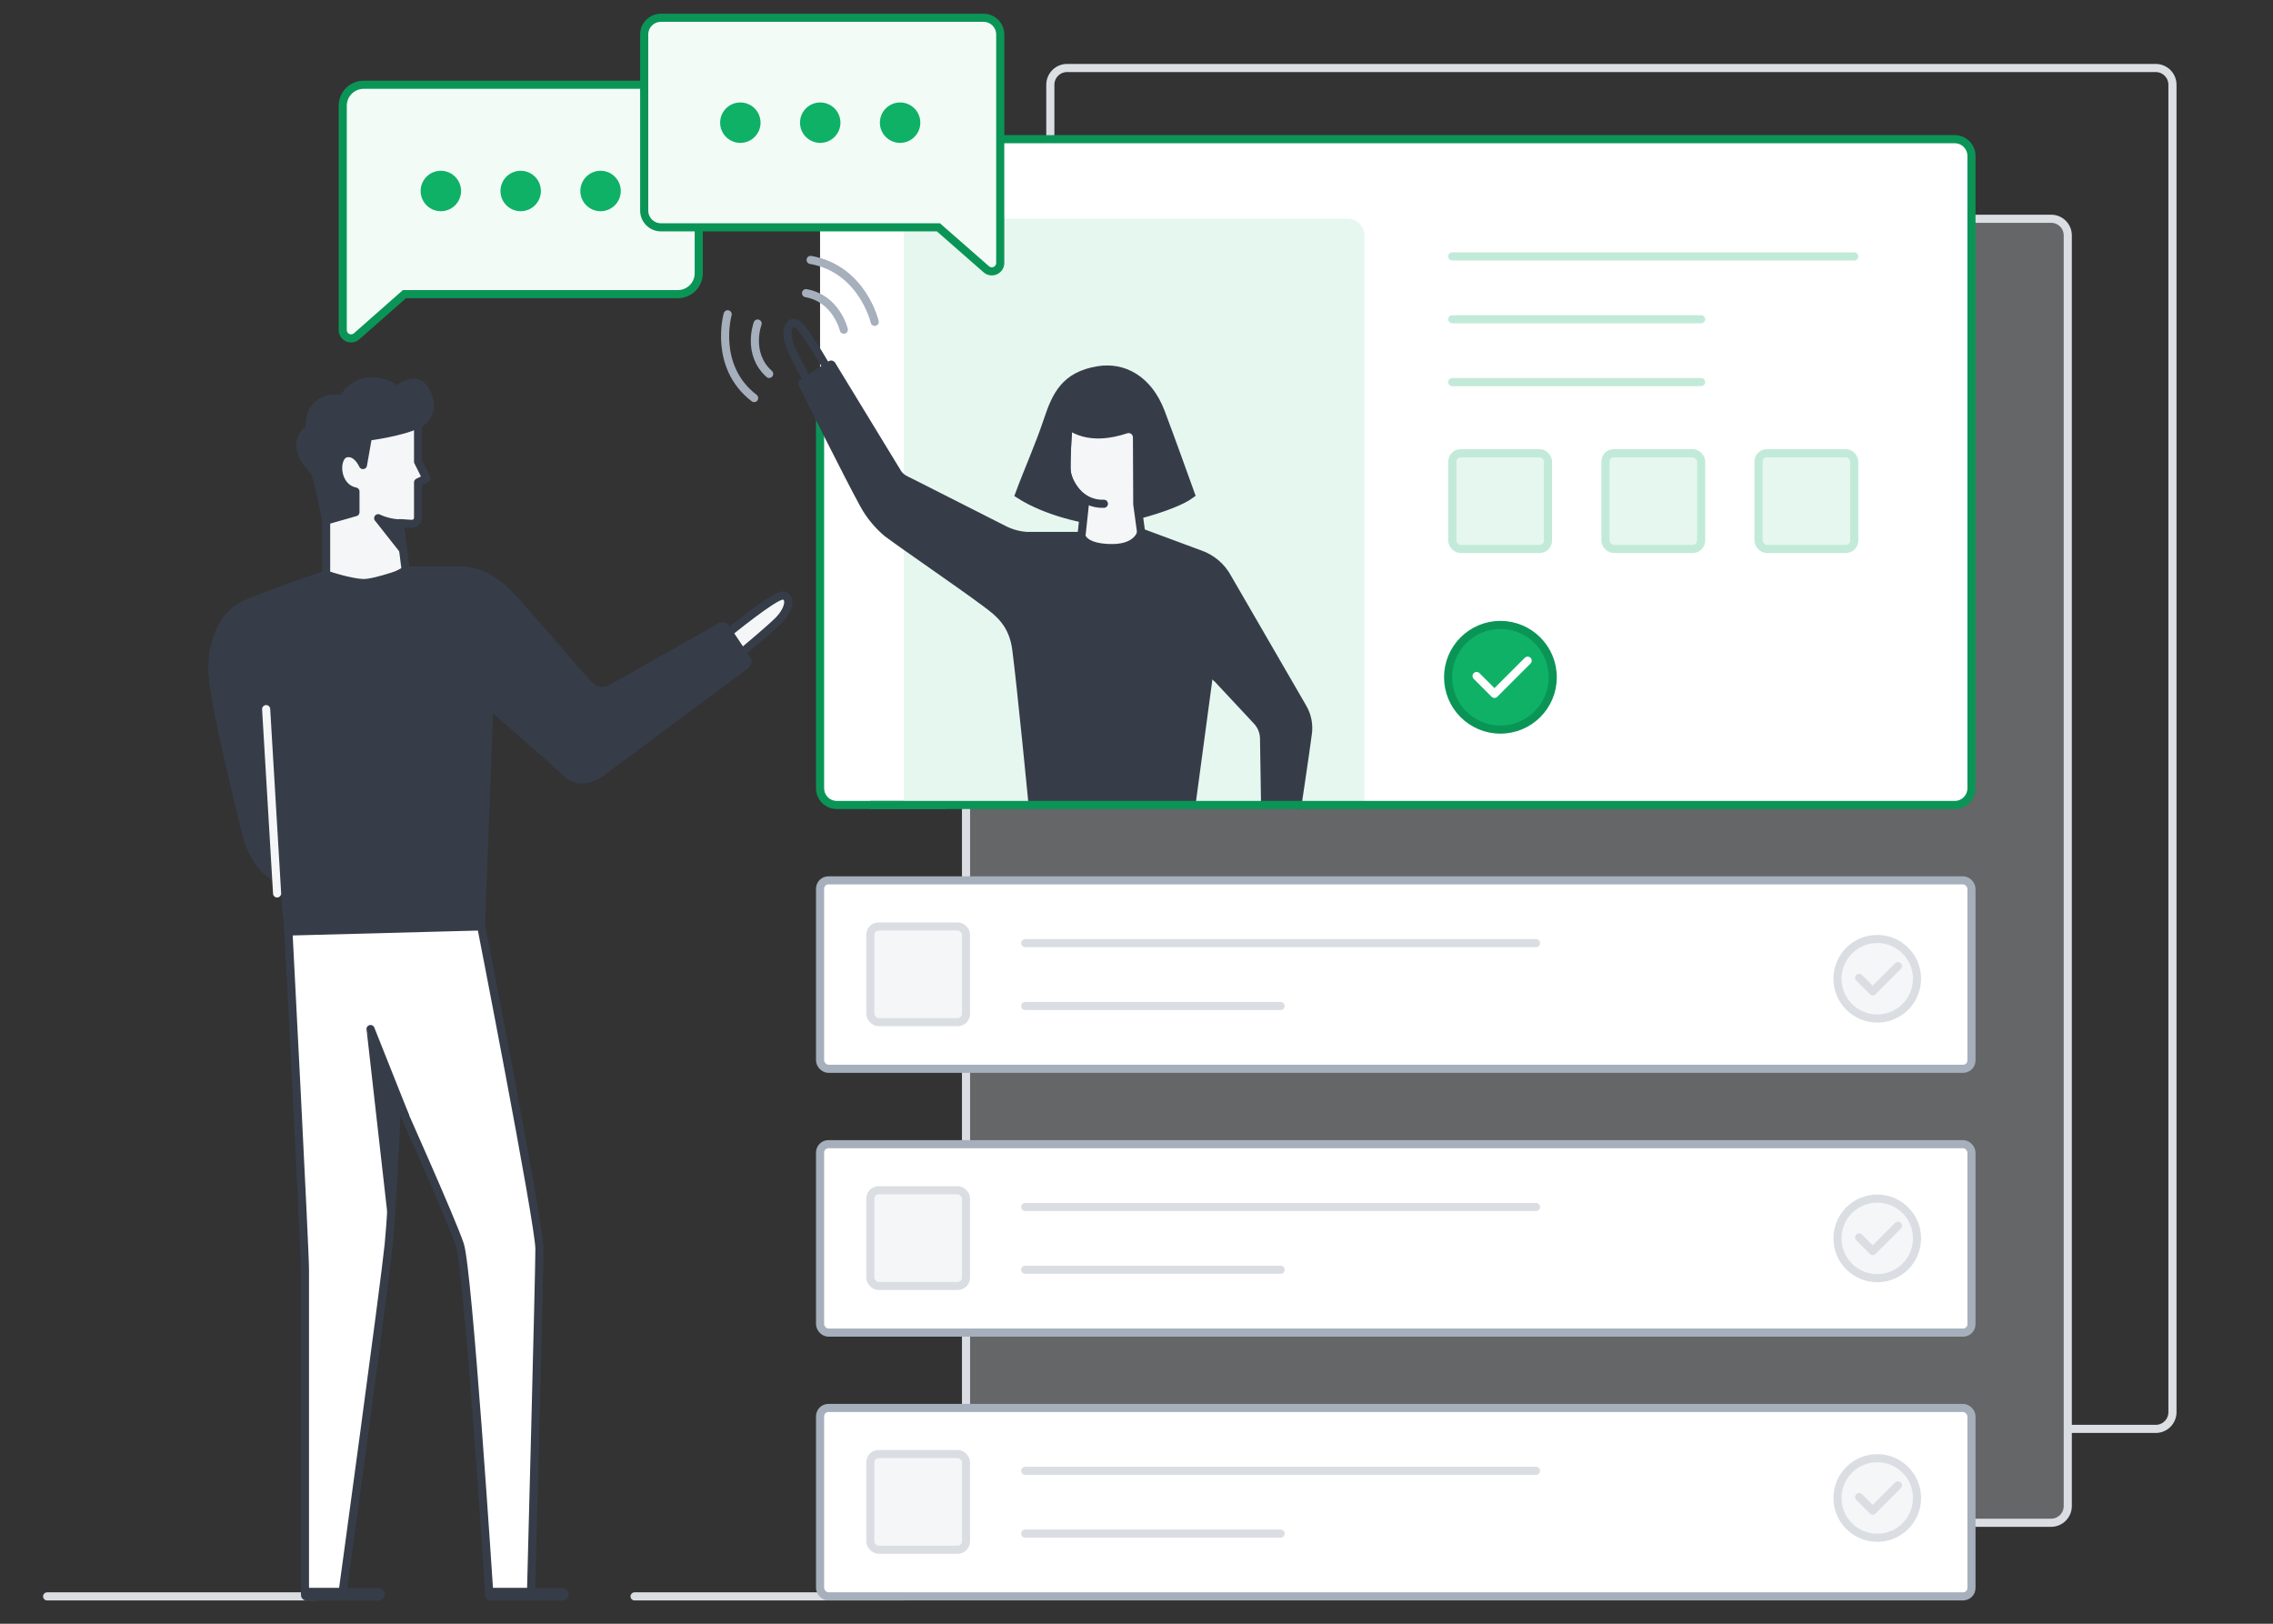 <?xml version="1.0" encoding="UTF-8"?>
<svg width="560px" height="400px" viewBox="0 0 560 400" version="1.1" xmlns="http://www.w3.org/2000/svg" xmlns:xlink="http://www.w3.org/1999/xlink">
    <rect x="0" y="0" width="560" height="400" fill="#333333" stroke="none"/>
    <!-- Generator: Sketch 58 (84663) - https://sketch.com -->
    <title>Tablet</title>
    <desc>Created with Sketch.</desc>
    <g id="Tablet" stroke="none" stroke-width="1" fill="none" fill-rule="evenodd">
        <g id="Customers">
            <rect id="Rectangle" x="0" y="0" width="560" height="400"></rect>
            <rect id="Rectangle" fill="#DADEE3" fill-rule="nonzero" opacity="0.3" x="238" y="53.89" width="271.44" height="321.25" rx="4.13"></rect>
            <path d="M258.77,34.29 L258.77,20.88 C258.77,18.599 260.619,16.75 262.9,16.75 L531.1,16.75 C533.381,16.75 535.23,18.599 535.23,20.88 L535.23,347.88 C535.23,348.974 534.795,350.024 534.02,350.797 C533.245,351.57 532.194,352 531.1,352 L509.44,352" id="Path" stroke="#DBDFE4" stroke-width="2"></path>
            <rect id="Rectangle" fill="#FFFFFF" fill-rule="nonzero" x="202.04" y="34.7" width="283.67" height="163.6" rx="4.13"></rect>
            <path d="M77.94,393.26 L11.61,393.26" id="Path" stroke="#DADEE3" stroke-width="2" stroke-linecap="round"></path>
            <path d="M222.67,393.26 L156.34,393.26" id="Path" stroke="#DADEE3" stroke-width="2" stroke-linecap="round"></path>
            <path d="M238,216.87 L238,198.09" id="Path" stroke="#DADEE3" stroke-width="2"></path>
            <path d="M238,281.86 L238,263.29" id="Path" stroke="#DADEE3" stroke-width="2"></path>
            <path d="M238,346.84 L238,328.28" id="Path" stroke="#DADEE3" stroke-width="2"></path>
            <path d="M485.71,53.89 L505.35,53.89 C506.438,53.89 507.482,54.324 508.249,55.095 C509.017,55.866 509.445,56.912 509.44,58 L509.44,371 C509.44,373.281 507.591,375.13 505.31,375.13 L485.71,375.13" id="Path" stroke="#DADEE3" stroke-width="2"></path>
            <path d="M103,104.43 L103,113.72 L105.06,117.84 L103,118.84 L103,127.47 C103.016,127.883 102.865,128.284 102.581,128.584 C102.296,128.883 101.903,129.055 101.49,129.06 L98.49,128.87 L99.95,140.5 L90.66,145.66 L80.35,141.53 L80.35,106.5 L103,104.43 Z" id="Path" stroke="#363D49" stroke-width="2" fill="#F5F6F7" fill-rule="nonzero" stroke-linecap="round" stroke-linejoin="round"></path>
            <path d="M232.92,198.3 L206.17,198.3 C205.076,198.303 204.025,197.87 203.25,197.097 C202.475,196.324 202.04,195.274 202.04,194.18 L202.04,99.25" id="Path" stroke="#0A9557" stroke-width="2"></path>
            <rect id="Rectangle" stroke="#A6AFBC" stroke-width="2" fill="#FFFFFF" fill-rule="nonzero" x="202.04" y="216.87" width="283.67" height="46.42" rx="2.06"></rect>
            <path d="M246.4,53.89 L332,53.89 C334.277,53.884 336.129,55.723 336.14,58 L336.14,198.3 L222.67,198.3 L222.67,55.74" id="Path" fill="#E6F7EF" fill-rule="nonzero"></path>
            <path d="M357.8,63.17 L456.83,63.17" id="Path" stroke="#C2EAD8" stroke-width="2" fill="#C2EAD8" fill-rule="nonzero" stroke-linecap="round" stroke-linejoin="round"></path>
            <path d="M357.8,78.65 L419.1,78.65" id="Path" stroke="#C2EAD8" stroke-width="2" fill="#C2EAD8" fill-rule="nonzero" stroke-linecap="round" stroke-linejoin="round"></path>
            <path d="M357.8,94.12 L419.1,94.12" id="Path" stroke="#C2EAD8" stroke-width="2" fill="#C2EAD8" fill-rule="nonzero" stroke-linecap="round" stroke-linejoin="round"></path>
            <path d="M252.58,232.34 L378.43,232.34" id="Path" stroke="#DADEE3" stroke-width="2" stroke-linecap="round" stroke-linejoin="round"></path>
            <path d="M252.58,247.82 L315.51,247.82" id="Path" stroke="#DADEE3" stroke-width="2" stroke-linecap="round" stroke-linejoin="round"></path>
            <rect id="Rectangle" stroke="#C2EAD8" stroke-width="2" fill="#E6F7EF" fill-rule="nonzero" x="357.8" y="111.65" width="23.58" height="23.58" rx="2.06"></rect>
            <rect id="Rectangle" stroke="#DADEE3" stroke-width="2" fill="#F5F6F7" fill-rule="nonzero" x="214.42" y="228.22" width="23.58" height="23.58" rx="2.06"></rect>
            <rect id="Rectangle" stroke="#A6AFBC" stroke-width="2" fill="#FFFFFF" fill-rule="nonzero" x="202.04" y="281.86" width="283.67" height="46.42" rx="2.06"></rect>
            <path d="M252.58,297.33 L378.43,297.33" id="Path" stroke="#DADEE3" stroke-width="2" stroke-linecap="round" stroke-linejoin="round"></path>
            <path d="M252.58,312.8 L315.51,312.8" id="Path" stroke="#DADEE3" stroke-width="2" stroke-linecap="round" stroke-linejoin="round"></path>
            <rect id="Rectangle" stroke="#DADEE3" stroke-width="2" fill="#F5F6F7" fill-rule="nonzero" x="214.42" y="293.21" width="23.58" height="23.58" rx="2.06"></rect>
            <rect id="Rectangle" stroke="#A6AFBC" stroke-width="2" fill="#FFFFFF" fill-rule="nonzero" x="202.04" y="346.84" width="283.67" height="46.42" rx="2.06"></rect>
            <path d="M252.58,362.32 L378.43,362.32" id="Path" stroke="#DADEE3" stroke-width="2" stroke-linecap="round" stroke-linejoin="round"></path>
            <path d="M252.58,377.79 L315.51,377.79" id="Path" stroke="#DADEE3" stroke-width="2" stroke-linecap="round" stroke-linejoin="round"></path>
            <rect id="Rectangle" stroke="#DADEE3" stroke-width="2" fill="#F5F6F7" fill-rule="nonzero" x="214.42" y="358.19" width="23.58" height="23.58" rx="2.06"></rect>
            <rect id="Rectangle" stroke="#C2EAD8" stroke-width="2" fill="#E6F7EF" fill-rule="nonzero" x="395.53" y="111.65" width="23.58" height="23.58" rx="2.06"></rect>
            <rect id="Rectangle" stroke="#C2EAD8" stroke-width="2" fill="#E6F7EF" fill-rule="nonzero" x="433.25" y="111.65" width="23.58" height="23.58" rx="2.06"></rect>
            <circle id="Oval" stroke="#0A9557" stroke-width="2" fill="#0FB167" fill-rule="nonzero" cx="369.66" cy="166.84" r="12.89"></circle>
            <polyline id="Path" stroke="#FFFFFF" stroke-width="2" stroke-linecap="round" stroke-linejoin="round" points="363.79 166.53 368.19 170.93 376.37 162.75"></polyline>
            <circle id="Oval" stroke="#DADEE3" stroke-width="2" fill="#F5F6F7" fill-rule="nonzero" cx="462.5" cy="241.11" r="9.8"></circle>
            <polyline id="Path" stroke="#DADEE3" stroke-width="2" stroke-linecap="round" stroke-linejoin="round" points="458.04 240.88 461.38 244.22 467.6 238"></polyline>
            <circle id="Oval" stroke="#DADEE3" stroke-width="2" fill="#F5F6F7" fill-rule="nonzero" cx="462.5" cy="305.07" r="9.8"></circle>
            <polyline id="Path" stroke="#DADEE3" stroke-width="2" stroke-linecap="round" stroke-linejoin="round" points="458.04 304.83 461.38 308.18 467.6 301.96"></polyline>
            <circle id="Oval" stroke="#DADEE3" stroke-width="2" fill="#F5F6F7" fill-rule="nonzero" cx="462.5" cy="369.02" r="9.8"></circle>
            <polyline id="Path" stroke="#DADEE3" stroke-width="2" stroke-linecap="round" stroke-linejoin="round" points="458.04 368.79 461.38 372.13 467.6 365.91"></polyline>
            <path d="M158.71,20.88 L89.6,20.88 C86.766,20.88 84.462,23.166 84.44,26 L84.44,81.29 C84.435,82.104 84.91,82.844 85.652,83.179 C86.393,83.514 87.262,83.381 87.87,82.84 L99.64,72.46 L167,72.46 C168.368,72.46 169.679,71.916 170.645,70.948 C171.611,69.98 172.153,68.668 172.15,67.3 L172.15,56" id="Path" stroke="#0A9557" stroke-width="2" fill="#F3FBF7" fill-rule="nonzero"></path>
            <path d="M270.49,91.22 C262.35,92.57 260.17,97.4 258.11,103.59 C256.05,109.78 253.22,116.06 251.11,121.79 C257.78,126.1 267.86,128.34 271.99,128.34 C276.12,128.34 289.26,124.88 293.38,121.79 C290.77,114.63 288.99,109.49 285.98,101.53 C282.86,93.34 276.67,90.18 270.49,91.22 Z" id="Path" stroke="#363D49" stroke-width="2" fill="#363D49" fill-rule="nonzero"></path>
            <path d="M263.25,104.81 C263.25,104.81 262.75,109.9 262.75,115.46 C262.75,119.58 267.36,123.46 267.36,123.46 L266.43,132.08 L264.66,136.66 L274.79,140.18 L284.47,137.52 L281.19,131.52 L280.19,124.19 L280.12,107.74 C280.119,107.073 279.795,106.449 279.25,106.063 C278.706,105.678 278.009,105.58 277.38,105.8 C274,106.91 268.08,108.26 263.25,104.81 Z" id="Path" stroke="#363D49" stroke-width="2" fill="#F5F6F7" fill-rule="nonzero" stroke-linecap="round" stroke-linejoin="round"></path>
            <path d="M263.2,105.34 C263.2,105.34 262.75,109.77 262.75,115.17 C262.75,119.17 266.41,124.35 271.97,124.1" id="Path" stroke="#363D49" stroke-width="2" stroke-linecap="round" stroke-linejoin="round"></path>
            <path d="M97.85,96.18 C98.85,95.18 101.98,93.09 104.04,95.18 C106.1,97.27 107.14,102.4 103.04,104.46 C98.94,106.52 90.66,107.56 90.66,107.56 L89.42,114.56 C89.42,114.56 87.96,111.12 85.3,111.68 C82.3,112.31 82.41,120.05 87.57,121.08 L87.57,126.17 L80.35,128.23 C80.35,128.23 78.28,116.88 77.25,115.85 C76.22,114.82 71.06,109.66 76.25,105.54 C76.25,102.44 77.25,97.28 84.5,98.31 C86.51,94.12 92.7,92.06 97.85,96.18 Z" id="Path" stroke="#363D49" stroke-width="2" fill="#363D49" fill-rule="nonzero" stroke-linecap="round" stroke-linejoin="round"></path>
            <path d="M71,228.22 C71,228.22 75.13,307.65 75.13,312.8 L75.13,392.23 L84.41,392.23 C84.41,392.23 94.73,316.88 95.76,306.62 C96.79,296.36 97.82,270.51 97.82,270.51 C97.82,270.51 111.23,300.43 113.3,306.62 C115.37,312.81 120.52,392.23 120.52,392.23 L130.83,392.23 C130.83,392.23 132.9,313.84 132.9,307.65 C132.9,301.46 118.16,226.17 118.16,226.17 L71,228.22 Z" id="Path" stroke="#363D49" stroke-width="2" fill="#FFFFFF" fill-rule="nonzero" stroke-linecap="round" stroke-linejoin="round"></path>
            <path d="M74.16,391.19 L93.24,391.19 C94.096,391.19 94.79,391.884 94.79,392.74 L94.79,392.74 C94.79,393.596 94.096,394.29 93.24,394.29 L75.53,394.29 C74.773,394.29 74.16,393.677 74.16,392.92 L74.16,391.19 L74.16,391.19 Z" id="Path" fill="#363D49" fill-rule="nonzero"></path>
            <path d="M119.48,391.2 L138.56,391.2 C138.971,391.2 139.365,391.363 139.656,391.654 C139.947,391.945 140.11,392.339 140.11,392.75 L140.11,392.75 C140.11,393.161 139.947,393.555 139.656,393.846 C139.365,394.137 138.971,394.3 138.56,394.3 L120.85,394.3 C120.487,394.3 120.138,394.156 119.881,393.899 C119.624,393.642 119.48,393.293 119.48,392.93 L119.48,391.2 L119.48,391.2 Z" id="Path" fill="#363D49" fill-rule="nonzero"></path>
            <path d="M179.35,156 C179.35,156 190.69,146.72 192.76,146.72 C194.83,146.72 194.82,149.81 191.76,152.91 C189.7,154.97 183.51,160.13 183.51,160.13" id="Path" stroke="#363D49" stroke-width="2" fill="#F5F6F7" fill-rule="nonzero"></path>
            <path d="M186.66,79.7 C186.66,79.7 183.89,87.07 189.5,92.11" id="Path" stroke="#A6AFBC" stroke-width="2" stroke-linecap="round"></path>
            <path d="M207.89,81.22 C207.89,81.22 206.1,73.56 198.58,72.22" id="Path" stroke="#A6AFBC" stroke-width="2" stroke-linecap="round"></path>
            <path d="M215.5,79.28 C215.5,79.28 212.5,66.28 199.71,64.03" id="Path" stroke="#A6AFBC" stroke-width="2" stroke-linecap="round"></path>
            <path d="M179.28,77.42 C179.28,77.42 175.62,90.24 185.8,98.06" id="Path" stroke="#A6AFBC" stroke-width="2" stroke-linecap="round"></path>
            <path d="M205.26,93.23 C205.26,93.23 198.12,80.43 196.2,79.67 C194.28,78.91 193.14,81.79 194.88,85.81 C196.05,88.48 200.16,96.11 200.16,96.11" id="Path" stroke="#363D49" stroke-width="2"></path>
            <path d="M197.75,94.35 L204.66,89.84 C204.72,89.788 204.81,89.788 204.87,89.84 C205.87,91.53 217.18,109.96 221.09,116.44 C221.95,117.86 223.3,118.3 224.4,118.86 L247.59,130.61 C249.263,131.419 251.076,131.898 252.93,132.02 L266.43,132.02 C266.43,132.02 266.85,135.02 273.99,135.02 C280.41,135.02 281.16,131.17 281.16,131.17 L295.6,136.53 C298.522,137.536 300.958,139.607 302.42,142.33 C306.42,149.2 316.61,166.85 320.84,174.14 C322.099,176.198 322.571,178.641 322.17,181.02 C321.61,185.33 319.68,198.21 319.68,198.21 L311.68,198 C311.68,198 311.49,186.17 311.43,182.22 C311.479,180.502 310.846,178.834 309.67,177.58 L298,165.08 L293.56,198.08 L254.4,198.08 C254.4,198.08 251.63,169.63 250.4,160.08 C249.6,153.65 246.13,150.97 242.83,148.52 C235.93,143.4 223.45,134.91 218.59,131.29 C216.258,129.332 214.308,126.958 212.84,124.29 C209,117.29 198.53,96.29 197.66,94.52 C197.645,94.449 197.683,94.377 197.75,94.35 L197.75,94.35 Z" id="Path" stroke="#363D49" stroke-width="2" fill="#363D49" fill-rule="nonzero"></path>
            <path d="M299.61,166.87 L295.11,162.13" id="Path" stroke="#363D49" stroke-width="2" stroke-linecap="round"></path>
            <path d="M242.27,4.38 L162.84,4.38 C161.746,4.377 160.695,4.81 159.92,5.583 C159.145,6.356 158.71,7.406 158.71,8.5 L158.71,51.83 C158.699,52.932 159.13,53.993 159.905,54.776 C160.681,55.559 161.738,56 162.84,56 L231.2,56 L243,66.34 C243.61,66.872 244.475,66.999 245.212,66.666 C245.95,66.332 246.426,65.6 246.43,64.79 L246.43,8.5 C246.43,7.4 245.99,6.346 245.209,5.572 C244.428,4.799 243.37,4.369 242.27,4.38 L242.27,4.38 Z" id="Path" stroke="#0A9557" stroke-width="2" fill="#F3FBF7" fill-rule="nonzero"></path>
            <path d="M80.32,141.57 C80.32,141.57 61.75,147.76 58.66,149.82 C55.57,151.88 51.43,158.07 52.47,167.36 C53.51,176.65 59.69,201.36 60.72,205.52 C61.422,208.56 62.834,211.39 64.84,213.78 C65.84,214.78 70,217.9 70,217.9 L71.1,229.47 L118.48,228.22 L120.55,173.55 C120.55,173.55 137.05,187.99 139.12,190.05 C141.19,192.11 144.27,193.15 148.4,190.05 C152.15,187.24 178.87,167.41 183.74,163.8 C184.17,163.484 184.276,162.885 183.98,162.44 L178.83,154.72 C178.538,154.289 177.964,154.154 177.51,154.41 C173.64,156.61 156.91,166.14 150.82,169.53 C148.17,171 146.17,170.1 144.34,167.98 C138.75,161.53 127.26,148.28 125.71,146.73 C123.64,144.66 119.52,140.54 113.33,140.54 L101,140.54 C101,140.54 92.75,143.63 89.65,143.63 C86.55,143.63 80.32,141.57 80.32,141.57 Z" id="Path" stroke="#363D49" stroke-width="2" fill="#363D49" fill-rule="nonzero"></path>
            <path d="M99.8,274.88 L91.29,253.5" id="Path" stroke="#363D49" stroke-width="2" fill="#F5F6F7" fill-rule="nonzero" stroke-linecap="round"></path>
            <path d="M70,217.9 L66.54,168.2" id="Path" stroke="#363D49" stroke-width="2" stroke-linecap="round" stroke-linejoin="round"></path>
            <path d="M122.9,175.61 L116.38,169.42" id="Path" stroke="#363D49" stroke-width="2" stroke-linecap="round" stroke-linejoin="round"></path>
            <path d="M93.17,127.66 C95.049,128.531 97.099,128.972 99.17,128.95" id="Path" stroke="#363D49" stroke-width="2" fill="#F5F6F7" fill-rule="nonzero" stroke-linecap="round" stroke-linejoin="round"></path>
            <circle id="Oval" stroke="#0FB167" fill="#0FB167" fill-rule="nonzero" cx="202.08" cy="30.22" r="4.48"></circle>
            <circle id="Oval" stroke="#0FB167" fill="#0FB167" fill-rule="nonzero" cx="182.4" cy="30.22" r="4.48"></circle>
            <circle id="Oval" stroke="#0FB167" fill="#0FB167" fill-rule="nonzero" cx="221.76" cy="30.22" r="4.48"></circle>
            <circle id="Oval" stroke="#0FB167" fill="#0FB167" fill-rule="nonzero" cx="128.28" cy="47.05" r="4.48"></circle>
            <circle id="Oval" stroke="#0FB167" fill="#0FB167" fill-rule="nonzero" cx="108.61" cy="47.05" r="4.48"></circle>
            <circle id="Oval" stroke="#0FB167" fill="#0FB167" fill-rule="nonzero" cx="147.96" cy="47.05" r="4.48"></circle>
            <path d="M68.27,220.1 L65.57,174.69" id="Path" stroke="#F5F6F7" stroke-width="2" stroke-linecap="round" stroke-linejoin="round"></path>
            <path d="M246.4,34.29 L481.59,34.29 C483.867,34.296 485.71,36.143 485.71,38.42 L485.71,194.18 C485.71,196.455 483.865,198.3 481.59,198.3 L214.42,198.3" id="Path" stroke="#0A9557" stroke-width="2"></path>
            <polygon id="Path" fill="#363D49" fill-rule="nonzero" points="92.5 128.4 98.88 136.49 98.56 129.72"></polygon>
            <polygon id="Path" fill="#363D49" fill-rule="nonzero" points="90.32 253.7 95.55 299.96 97.82 271.27"></polygon>
        </g>
    </g>
</svg>